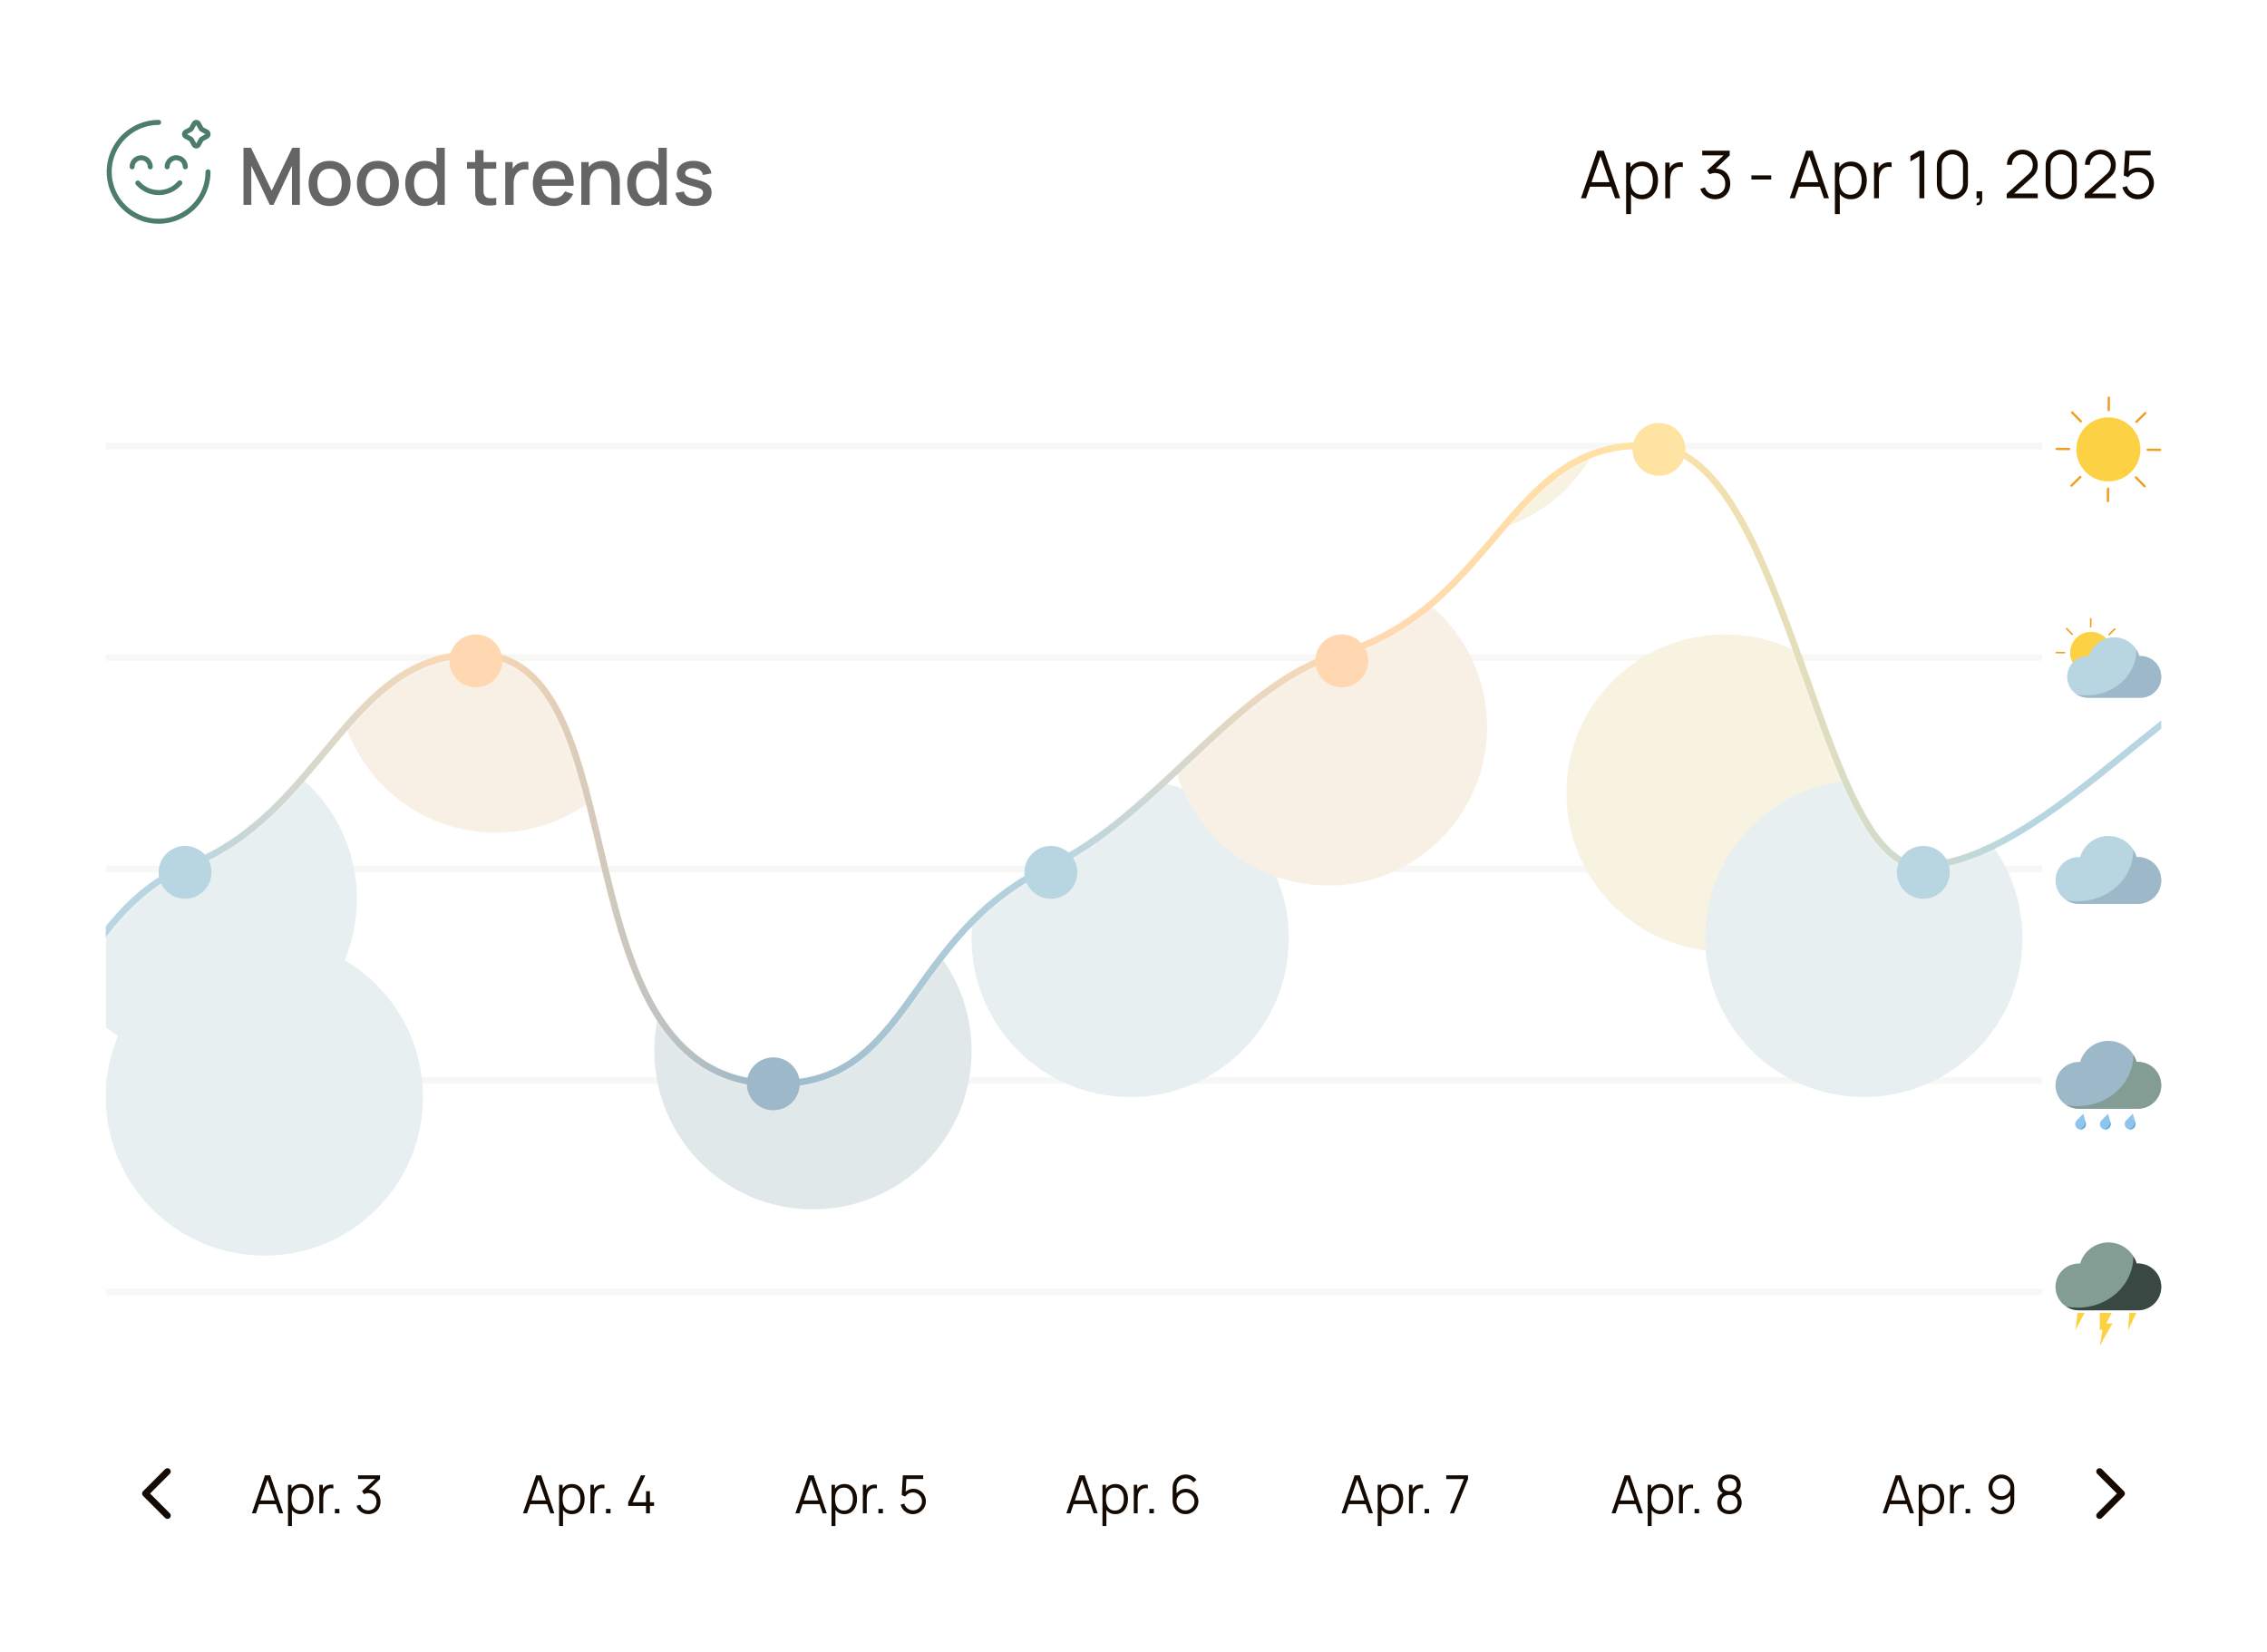 <svg width="343" height="250" viewBox="0 0 343 250" fill="none" xmlns="http://www.w3.org/2000/svg">
<rect width="343" height="250" rx="16" fill="white"/>
<g clip-path="url(#clip0_399_30182)">
<path d="M31.477 25.625C31.378 25.625 31.283 25.665 31.212 25.735C31.142 25.806 31.102 25.901 31.102 26C31.102 27.405 30.686 28.778 29.905 29.946C29.125 31.114 28.015 32.025 26.718 32.562C25.42 33.099 23.992 33.24 22.614 32.966C21.236 32.692 19.971 32.015 18.978 31.022C17.984 30.029 17.308 28.763 17.034 27.385C16.76 26.008 16.901 24.58 17.438 23.282C17.976 21.984 18.886 20.875 20.054 20.094C21.222 19.314 22.595 18.898 24 18.898C24.099 18.898 24.195 18.858 24.265 18.788C24.335 18.717 24.375 18.622 24.375 18.523C24.375 18.423 24.335 18.328 24.265 18.257C24.195 18.187 24.099 18.148 24 18.148C22.447 18.147 20.928 18.608 19.637 19.471C18.346 20.334 17.339 21.56 16.744 22.995C16.15 24.43 15.994 26.009 16.297 27.532C16.6 29.056 17.348 30.455 18.446 31.553C19.545 32.651 20.944 33.4 22.467 33.703C23.991 34.006 25.57 33.85 27.005 33.256C28.44 32.661 29.666 31.655 30.529 30.363C31.392 29.072 31.852 27.554 31.852 26C31.852 25.901 31.813 25.806 31.743 25.735C31.672 25.665 31.577 25.625 31.477 25.625Z" fill="#5E9B87"/>
<path d="M31.477 25.625C31.378 25.625 31.283 25.665 31.212 25.735C31.142 25.806 31.102 25.901 31.102 26C31.102 27.405 30.686 28.778 29.905 29.946C29.125 31.114 28.015 32.025 26.718 32.562C25.42 33.099 23.992 33.24 22.614 32.966C21.236 32.692 19.971 32.015 18.978 31.022C17.984 30.029 17.308 28.763 17.034 27.385C16.76 26.008 16.901 24.58 17.438 23.282C17.976 21.984 18.886 20.875 20.054 20.094C21.222 19.314 22.595 18.898 24 18.898C24.099 18.898 24.195 18.858 24.265 18.788C24.335 18.717 24.375 18.622 24.375 18.523C24.375 18.423 24.335 18.328 24.265 18.257C24.195 18.187 24.099 18.148 24 18.148C22.447 18.147 20.928 18.608 19.637 19.471C18.346 20.334 17.339 21.56 16.744 22.995C16.15 24.43 15.994 26.009 16.297 27.532C16.6 29.056 17.348 30.455 18.446 31.553C19.545 32.651 20.944 33.4 22.467 33.703C23.991 34.006 25.57 33.85 27.005 33.256C28.44 32.661 29.666 31.655 30.529 30.363C31.392 29.072 31.852 27.554 31.852 26C31.852 25.901 31.813 25.806 31.743 25.735C31.672 25.665 31.577 25.625 31.477 25.625Z" fill="black" fill-opacity="0.2"/>
<path d="M24.016 29.517C24.677 29.517 25.332 29.373 25.932 29.095C26.533 28.817 27.066 28.411 27.494 27.906C27.525 27.868 27.55 27.825 27.565 27.778C27.58 27.731 27.585 27.682 27.581 27.633C27.577 27.584 27.564 27.536 27.541 27.492C27.519 27.448 27.488 27.409 27.45 27.377C27.413 27.345 27.369 27.321 27.322 27.306C27.276 27.291 27.226 27.285 27.177 27.289C27.128 27.293 27.08 27.307 27.036 27.329C26.992 27.352 26.953 27.383 26.922 27.421C26.566 27.84 26.124 28.178 25.625 28.41C25.127 28.643 24.584 28.764 24.034 28.767C23.484 28.77 22.94 28.653 22.439 28.425C21.939 28.198 21.494 27.864 21.134 27.448C21.069 27.373 20.977 27.326 20.877 27.319C20.778 27.312 20.68 27.345 20.605 27.41C20.53 27.475 20.483 27.567 20.476 27.666C20.469 27.766 20.502 27.864 20.567 27.939C20.994 28.434 21.524 28.831 22.119 29.104C22.714 29.376 23.361 29.517 24.016 29.517Z" fill="#5E9B87"/>
<path d="M24.016 29.517C24.677 29.517 25.332 29.373 25.932 29.095C26.533 28.817 27.066 28.411 27.494 27.906C27.525 27.868 27.55 27.825 27.565 27.778C27.58 27.731 27.585 27.682 27.581 27.633C27.577 27.584 27.564 27.536 27.541 27.492C27.519 27.448 27.488 27.409 27.45 27.377C27.413 27.345 27.369 27.321 27.322 27.306C27.276 27.291 27.226 27.285 27.177 27.289C27.128 27.293 27.08 27.307 27.036 27.329C26.992 27.352 26.953 27.383 26.922 27.421C26.566 27.84 26.124 28.178 25.625 28.41C25.127 28.643 24.584 28.764 24.034 28.767C23.484 28.77 22.94 28.653 22.439 28.425C21.939 28.198 21.494 27.864 21.134 27.448C21.069 27.373 20.977 27.326 20.877 27.319C20.778 27.312 20.68 27.345 20.605 27.41C20.53 27.475 20.483 27.567 20.476 27.666C20.469 27.766 20.502 27.864 20.567 27.939C20.994 28.434 21.524 28.831 22.119 29.104C22.714 29.376 23.361 29.517 24.016 29.517Z" fill="black" fill-opacity="0.2"/>
<path d="M20.927 24.346H20.929C21.064 24.28 21.211 24.246 21.361 24.246C21.626 24.246 21.881 24.352 22.068 24.539C22.256 24.727 22.361 24.981 22.361 25.246C22.361 25.346 22.401 25.441 22.471 25.511C22.541 25.582 22.637 25.621 22.736 25.621C22.835 25.621 22.931 25.582 23.001 25.511C23.072 25.441 23.111 25.346 23.111 25.246C23.111 24.782 22.927 24.337 22.599 24.009C22.27 23.68 21.825 23.496 21.361 23.496C21.113 23.497 20.869 23.551 20.643 23.654C20.633 23.659 20.623 23.664 20.614 23.67C20.316 23.811 20.063 24.034 19.886 24.313C19.709 24.592 19.615 24.915 19.614 25.245C19.614 25.345 19.654 25.44 19.724 25.51C19.794 25.581 19.89 25.62 19.989 25.62C20.088 25.62 20.184 25.581 20.254 25.51C20.325 25.44 20.364 25.345 20.364 25.245C20.364 25.058 20.417 24.874 20.516 24.715C20.616 24.556 20.758 24.428 20.927 24.346Z" fill="#5E9B87"/>
<path d="M20.927 24.346H20.929C21.064 24.28 21.211 24.246 21.361 24.246C21.626 24.246 21.881 24.352 22.068 24.539C22.256 24.727 22.361 24.981 22.361 25.246C22.361 25.346 22.401 25.441 22.471 25.511C22.541 25.582 22.637 25.621 22.736 25.621C22.835 25.621 22.931 25.582 23.001 25.511C23.072 25.441 23.111 25.346 23.111 25.246C23.111 24.782 22.927 24.337 22.599 24.009C22.27 23.68 21.825 23.496 21.361 23.496C21.113 23.497 20.869 23.551 20.643 23.654C20.633 23.659 20.623 23.664 20.614 23.67C20.316 23.811 20.063 24.034 19.886 24.313C19.709 24.592 19.615 24.915 19.614 25.245C19.614 25.345 19.654 25.44 19.724 25.51C19.794 25.581 19.89 25.62 19.989 25.62C20.088 25.62 20.184 25.581 20.254 25.51C20.325 25.44 20.364 25.345 20.364 25.245C20.364 25.058 20.417 24.874 20.516 24.715C20.616 24.556 20.758 24.428 20.927 24.346Z" fill="black" fill-opacity="0.2"/>
<path d="M28.043 25.616C28.142 25.616 28.237 25.577 28.308 25.506C28.378 25.436 28.418 25.341 28.418 25.241C28.418 25.011 28.372 24.784 28.284 24.572C28.196 24.359 28.067 24.166 27.905 24.004C27.742 23.841 27.549 23.712 27.337 23.624C27.125 23.537 26.897 23.491 26.668 23.491C26.438 23.491 26.21 23.537 25.998 23.624C25.785 23.712 25.593 23.841 25.43 24.004C25.267 24.166 25.139 24.359 25.051 24.572C24.963 24.784 24.918 25.011 24.918 25.241C24.918 25.341 24.957 25.436 25.027 25.506C25.098 25.577 25.193 25.616 25.293 25.616C25.392 25.616 25.487 25.577 25.558 25.506C25.628 25.436 25.668 25.341 25.668 25.241C25.667 25.075 25.708 24.911 25.787 24.765C25.866 24.619 25.98 24.495 26.119 24.404C26.258 24.313 26.418 24.258 26.584 24.245C26.749 24.231 26.916 24.259 27.067 24.327C27.082 24.337 27.098 24.345 27.114 24.353C27.279 24.435 27.418 24.562 27.515 24.719C27.613 24.876 27.664 25.057 27.665 25.241C27.665 25.291 27.674 25.34 27.693 25.385C27.712 25.431 27.74 25.473 27.775 25.507C27.811 25.542 27.852 25.57 27.898 25.588C27.944 25.607 27.993 25.617 28.043 25.616Z" fill="#5E9B87"/>
<path d="M28.043 25.616C28.142 25.616 28.237 25.577 28.308 25.506C28.378 25.436 28.418 25.341 28.418 25.241C28.418 25.011 28.372 24.784 28.284 24.572C28.196 24.359 28.067 24.166 27.905 24.004C27.742 23.841 27.549 23.712 27.337 23.624C27.125 23.537 26.897 23.491 26.668 23.491C26.438 23.491 26.21 23.537 25.998 23.624C25.785 23.712 25.593 23.841 25.43 24.004C25.267 24.166 25.139 24.359 25.051 24.572C24.963 24.784 24.918 25.011 24.918 25.241C24.918 25.341 24.957 25.436 25.027 25.506C25.098 25.577 25.193 25.616 25.293 25.616C25.392 25.616 25.487 25.577 25.558 25.506C25.628 25.436 25.668 25.341 25.668 25.241C25.667 25.075 25.708 24.911 25.787 24.765C25.866 24.619 25.98 24.495 26.119 24.404C26.258 24.313 26.418 24.258 26.584 24.245C26.749 24.231 26.916 24.259 27.067 24.327C27.082 24.337 27.098 24.345 27.114 24.353C27.279 24.435 27.418 24.562 27.515 24.719C27.613 24.876 27.664 25.057 27.665 25.241C27.665 25.291 27.674 25.34 27.693 25.385C27.712 25.431 27.74 25.473 27.775 25.507C27.811 25.542 27.852 25.57 27.898 25.588C27.944 25.607 27.993 25.617 28.043 25.616Z" fill="black" fill-opacity="0.2"/>
<path d="M31.467 19.652L30.743 19.257L30.35 18.533C30.286 18.416 30.192 18.318 30.077 18.25C29.963 18.182 29.832 18.146 29.699 18.146C29.565 18.146 29.435 18.182 29.32 18.25C29.205 18.318 29.111 18.416 29.047 18.533L28.65 19.255L27.925 19.652C27.808 19.716 27.711 19.811 27.643 19.925C27.575 20.04 27.539 20.171 27.539 20.304C27.539 20.437 27.575 20.568 27.643 20.683C27.711 20.797 27.808 20.891 27.925 20.955L28.65 21.35L29.045 22.075C29.109 22.192 29.203 22.289 29.318 22.357C29.433 22.425 29.563 22.461 29.696 22.461C29.83 22.461 29.96 22.425 30.075 22.357C30.189 22.289 30.284 22.192 30.348 22.075L30.741 21.35L31.467 20.953C31.584 20.889 31.681 20.795 31.749 20.68C31.817 20.566 31.853 20.435 31.853 20.302C31.853 20.169 31.817 20.038 31.749 19.923C31.681 19.809 31.584 19.714 31.467 19.65V19.652ZM30.381 20.694C30.257 20.762 30.154 20.864 30.086 20.989L29.703 21.714L29.306 20.989C29.238 20.864 29.136 20.762 29.011 20.694L28.286 20.311L29.011 19.913C29.136 19.845 29.238 19.743 29.306 19.618L29.69 18.893L30.086 19.618C30.154 19.743 30.257 19.845 30.381 19.913L31.107 20.296L30.381 20.694Z" fill="#5E9B87"/>
<path d="M31.467 19.652L30.743 19.257L30.35 18.533C30.286 18.416 30.192 18.318 30.077 18.25C29.963 18.182 29.832 18.146 29.699 18.146C29.565 18.146 29.435 18.182 29.32 18.25C29.205 18.318 29.111 18.416 29.047 18.533L28.65 19.255L27.925 19.652C27.808 19.716 27.711 19.811 27.643 19.925C27.575 20.04 27.539 20.171 27.539 20.304C27.539 20.437 27.575 20.568 27.643 20.683C27.711 20.797 27.808 20.891 27.925 20.955L28.65 21.35L29.045 22.075C29.109 22.192 29.203 22.289 29.318 22.357C29.433 22.425 29.563 22.461 29.696 22.461C29.83 22.461 29.96 22.425 30.075 22.357C30.189 22.289 30.284 22.192 30.348 22.075L30.741 21.35L31.467 20.953C31.584 20.889 31.681 20.795 31.749 20.68C31.817 20.566 31.853 20.435 31.853 20.302C31.853 20.169 31.817 20.038 31.749 19.923C31.681 19.809 31.584 19.714 31.467 19.65V19.652ZM30.381 20.694C30.257 20.762 30.154 20.864 30.086 20.989L29.703 21.714L29.306 20.989C29.238 20.864 29.136 20.762 29.011 20.694L28.286 20.311L29.011 19.913C29.136 19.845 29.238 19.743 29.306 19.618L29.69 18.893L30.086 19.618C30.154 19.743 30.257 19.845 30.381 19.913L31.107 20.296L30.381 20.694Z" fill="black" fill-opacity="0.2"/>
</g>
<path d="M36.84 31V22.36H37.974L41.106 28.858L44.22 22.36H45.366V30.994H44.178V25.084L41.388 31H40.818L38.022 25.084V31H36.84ZM49.861 31.18C49.213 31.18 48.651 31.034 48.175 30.742C47.699 30.45 47.331 30.048 47.071 29.536C46.815 29.02 46.687 28.426 46.687 27.754C46.687 27.078 46.819 26.484 47.083 25.972C47.347 25.456 47.717 25.056 48.193 24.772C48.669 24.484 49.225 24.34 49.861 24.34C50.509 24.34 51.071 24.486 51.547 24.778C52.023 25.07 52.391 25.472 52.651 25.984C52.911 26.496 53.041 27.086 53.041 27.754C53.041 28.43 52.909 29.026 52.645 29.542C52.385 30.054 52.017 30.456 51.541 30.748C51.065 31.036 50.505 31.18 49.861 31.18ZM49.861 29.998C50.481 29.998 50.943 29.79 51.247 29.374C51.555 28.954 51.709 28.414 51.709 27.754C51.709 27.078 51.553 26.538 51.241 26.134C50.933 25.726 50.473 25.522 49.861 25.522C49.441 25.522 49.095 25.618 48.823 25.81C48.551 25.998 48.349 26.26 48.217 26.596C48.085 26.928 48.019 27.314 48.019 27.754C48.019 28.434 48.175 28.978 48.487 29.386C48.799 29.794 49.257 29.998 49.861 29.998ZM57.173 31.18C56.526 31.18 55.964 31.034 55.487 30.742C55.011 30.45 54.644 30.048 54.383 29.536C54.127 29.02 53.999 28.426 53.999 27.754C53.999 27.078 54.132 26.484 54.395 25.972C54.66 25.456 55.029 25.056 55.505 24.772C55.981 24.484 56.538 24.34 57.173 24.34C57.822 24.34 58.383 24.486 58.859 24.778C59.336 25.07 59.703 25.472 59.964 25.984C60.224 26.496 60.353 27.086 60.353 27.754C60.353 28.43 60.221 29.026 59.958 29.542C59.697 30.054 59.33 30.456 58.853 30.748C58.377 31.036 57.818 31.18 57.173 31.18ZM57.173 29.998C57.794 29.998 58.255 29.79 58.559 29.374C58.867 28.954 59.022 28.414 59.022 27.754C59.022 27.078 58.865 26.538 58.553 26.134C58.245 25.726 57.785 25.522 57.173 25.522C56.754 25.522 56.407 25.618 56.136 25.81C55.864 25.998 55.661 26.26 55.529 26.596C55.398 26.928 55.331 27.314 55.331 27.754C55.331 28.434 55.487 28.978 55.8 29.386C56.111 29.794 56.569 29.998 57.173 29.998ZM64.246 31.18C63.642 31.18 63.12 31.03 62.68 30.73C62.244 30.43 61.906 30.022 61.666 29.506C61.43 28.986 61.312 28.402 61.312 27.754C61.312 27.102 61.432 26.52 61.672 26.008C61.912 25.492 62.252 25.086 62.692 24.79C63.136 24.49 63.662 24.34 64.27 24.34C64.882 24.34 65.396 24.49 65.812 24.79C66.232 25.086 66.548 25.492 66.76 26.008C66.976 26.524 67.084 27.106 67.084 27.754C67.084 28.402 66.976 28.984 66.76 29.5C66.544 30.016 66.226 30.426 65.806 30.73C65.386 31.03 64.866 31.18 64.246 31.18ZM64.42 30.046C64.832 30.046 65.168 29.948 65.428 29.752C65.688 29.556 65.878 29.286 65.998 28.942C66.118 28.598 66.178 28.202 66.178 27.754C66.178 27.306 66.116 26.91 65.992 26.566C65.872 26.222 65.684 25.954 65.428 25.762C65.176 25.57 64.854 25.474 64.462 25.474C64.046 25.474 63.704 25.576 63.436 25.78C63.168 25.984 62.968 26.258 62.836 26.602C62.708 26.946 62.644 27.33 62.644 27.754C62.644 28.182 62.708 28.57 62.836 28.918C62.968 29.262 63.164 29.536 63.424 29.74C63.688 29.944 64.02 30.046 64.42 30.046ZM66.178 31V26.338H66.034V22.36H67.294V31H66.178ZM75.083 31C74.675 31.08 74.275 31.114 73.883 31.102C73.491 31.09 73.141 31.014 72.833 30.874C72.525 30.734 72.293 30.514 72.137 30.214C71.997 29.946 71.921 29.674 71.909 29.398C71.901 29.118 71.897 28.802 71.897 28.45V22.72H73.157V28.39C73.157 28.65 73.159 28.876 73.163 29.068C73.171 29.26 73.213 29.422 73.289 29.554C73.433 29.802 73.661 29.944 73.973 29.98C74.289 30.012 74.659 29.998 75.083 29.938V31ZM70.655 25.528V24.52H75.083V25.528H70.655ZM76.449 31V24.52H77.565V26.092L77.409 25.888C77.489 25.68 77.593 25.49 77.721 25.318C77.849 25.142 77.997 24.998 78.165 24.886C78.329 24.766 78.511 24.674 78.711 24.61C78.915 24.542 79.123 24.502 79.335 24.49C79.547 24.474 79.751 24.484 79.947 24.52V25.696C79.735 25.64 79.499 25.624 79.239 25.648C78.983 25.672 78.747 25.754 78.531 25.894C78.327 26.026 78.165 26.186 78.045 26.374C77.929 26.562 77.845 26.772 77.793 27.004C77.741 27.232 77.715 27.474 77.715 27.73V31H76.449ZM83.847 31.18C83.203 31.18 82.637 31.04 82.149 30.76C81.665 30.476 81.287 30.082 81.015 29.578C80.747 29.07 80.613 28.482 80.613 27.814C80.613 27.106 80.745 26.492 81.009 25.972C81.277 25.452 81.649 25.05 82.125 24.766C82.601 24.482 83.155 24.34 83.787 24.34C84.447 24.34 85.009 24.494 85.473 24.802C85.937 25.106 86.283 25.54 86.511 26.104C86.743 26.668 86.835 27.338 86.787 28.114H85.533V27.658C85.525 26.906 85.381 26.35 85.101 25.99C84.825 25.63 84.403 25.45 83.835 25.45C83.207 25.45 82.735 25.648 82.419 26.044C82.103 26.44 81.945 27.012 81.945 27.76C81.945 28.472 82.103 29.024 82.419 29.416C82.735 29.804 83.191 29.998 83.787 29.998C84.179 29.998 84.517 29.91 84.801 29.734C85.089 29.554 85.313 29.298 85.473 28.966L86.703 29.356C86.451 29.936 86.069 30.386 85.557 30.706C85.045 31.022 84.475 31.18 83.847 31.18ZM81.537 28.114V27.136H86.163V28.114H81.537ZM92.505 31V27.814C92.505 27.562 92.483 27.304 92.439 27.04C92.399 26.772 92.319 26.524 92.199 26.296C92.083 26.068 91.917 25.884 91.701 25.744C91.489 25.604 91.211 25.534 90.867 25.534C90.643 25.534 90.431 25.572 90.231 25.648C90.031 25.72 89.855 25.838 89.703 26.002C89.555 26.166 89.437 26.382 89.349 26.65C89.265 26.918 89.223 27.244 89.223 27.628L88.443 27.334C88.443 26.746 88.553 26.228 88.773 25.78C88.993 25.328 89.309 24.976 89.721 24.724C90.133 24.472 90.631 24.346 91.215 24.346C91.663 24.346 92.039 24.418 92.343 24.562C92.647 24.706 92.893 24.896 93.081 25.132C93.273 25.364 93.419 25.618 93.519 25.894C93.619 26.17 93.687 26.44 93.723 26.704C93.759 26.968 93.777 27.2 93.777 27.4V31H92.505ZM87.951 31V24.52H89.073V26.392H89.223V31H87.951ZM97.832 31.18C97.228 31.18 96.706 31.03 96.266 30.73C95.83 30.43 95.492 30.022 95.252 29.506C95.016 28.986 94.898 28.402 94.898 27.754C94.898 27.102 95.018 26.52 95.258 26.008C95.498 25.492 95.838 25.086 96.278 24.79C96.722 24.49 97.248 24.34 97.856 24.34C98.468 24.34 98.982 24.49 99.398 24.79C99.818 25.086 100.134 25.492 100.346 26.008C100.562 26.524 100.67 27.106 100.67 27.754C100.67 28.402 100.562 28.984 100.346 29.5C100.13 30.016 99.812 30.426 99.392 30.73C98.972 31.03 98.452 31.18 97.832 31.18ZM98.006 30.046C98.418 30.046 98.754 29.948 99.014 29.752C99.274 29.556 99.464 29.286 99.584 28.942C99.704 28.598 99.764 28.202 99.764 27.754C99.764 27.306 99.702 26.91 99.578 26.566C99.458 26.222 99.27 25.954 99.014 25.762C98.762 25.57 98.44 25.474 98.048 25.474C97.632 25.474 97.29 25.576 97.022 25.78C96.754 25.984 96.554 26.258 96.422 26.602C96.294 26.946 96.23 27.33 96.23 27.754C96.23 28.182 96.294 28.57 96.422 28.918C96.554 29.262 96.75 29.536 97.01 29.74C97.274 29.944 97.606 30.046 98.006 30.046ZM99.764 31V26.338H99.62V22.36H100.88V31H99.764ZM105.037 31.174C104.249 31.174 103.607 31 103.111 30.652C102.615 30.304 102.311 29.814 102.199 29.182L103.483 28.984C103.563 29.32 103.747 29.586 104.035 29.782C104.327 29.974 104.689 30.07 105.121 30.07C105.513 30.07 105.819 29.99 106.039 29.83C106.263 29.67 106.375 29.45 106.375 29.17C106.375 29.006 106.335 28.874 106.255 28.774C106.179 28.67 106.017 28.572 105.769 28.48C105.521 28.388 105.143 28.274 104.635 28.138C104.079 27.994 103.637 27.84 103.309 27.676C102.985 27.508 102.753 27.314 102.613 27.094C102.477 26.87 102.409 26.6 102.409 26.284C102.409 25.892 102.513 25.55 102.721 25.258C102.929 24.966 103.221 24.74 103.597 24.58C103.977 24.42 104.421 24.34 104.929 24.34C105.425 24.34 105.867 24.418 106.255 24.574C106.643 24.73 106.957 24.952 107.197 25.24C107.437 25.524 107.581 25.858 107.629 26.242L106.345 26.476C106.301 26.164 106.155 25.918 105.907 25.738C105.659 25.558 105.337 25.46 104.941 25.444C104.561 25.428 104.253 25.492 104.017 25.636C103.781 25.776 103.663 25.97 103.663 26.218C103.663 26.362 103.707 26.484 103.795 26.584C103.887 26.684 104.063 26.78 104.323 26.872C104.583 26.964 104.967 27.074 105.475 27.202C106.019 27.342 106.451 27.498 106.771 27.67C107.091 27.838 107.319 28.04 107.455 28.276C107.595 28.508 107.665 28.79 107.665 29.122C107.665 29.762 107.431 30.264 106.963 30.628C106.499 30.992 105.857 31.174 105.037 31.174Z" fill="#656565"/>
<path d="M239.2 30L241.68 22.8H242.655L245.135 30H244.37L242.015 23.21H242.305L239.965 30H239.2ZM240.305 28.255V27.565H244.025V28.255H240.305ZM248.463 30.15C247.966 30.15 247.546 30.025 247.203 29.775C246.86 29.522 246.6 29.18 246.423 28.75C246.246 28.317 246.158 27.832 246.158 27.295C246.158 26.748 246.246 26.262 246.423 25.835C246.603 25.405 246.866 25.067 247.213 24.82C247.56 24.573 247.986 24.45 248.493 24.45C248.986 24.45 249.41 24.575 249.763 24.825C250.116 25.075 250.386 25.415 250.573 25.845C250.763 26.275 250.858 26.758 250.858 27.295C250.858 27.835 250.763 28.32 250.573 28.75C250.383 29.18 250.11 29.522 249.753 29.775C249.396 30.025 248.966 30.15 248.463 30.15ZM246.033 32.4V24.6H246.693V28.665H246.773V32.4H246.033ZM248.388 29.465C248.765 29.465 249.078 29.37 249.328 29.18C249.578 28.99 249.765 28.732 249.888 28.405C250.015 28.075 250.078 27.705 250.078 27.295C250.078 26.888 250.016 26.522 249.893 26.195C249.77 25.868 249.581 25.61 249.328 25.42C249.078 25.23 248.76 25.135 248.373 25.135C247.996 25.135 247.683 25.227 247.433 25.41C247.186 25.593 247.001 25.848 246.878 26.175C246.755 26.498 246.693 26.872 246.693 27.295C246.693 27.712 246.755 28.085 246.878 28.415C247.001 28.742 247.188 28.998 247.438 29.185C247.688 29.372 248.005 29.465 248.388 29.465ZM251.956 30V24.6H252.616V25.9L252.486 25.73C252.546 25.57 252.624 25.423 252.721 25.29C252.818 25.153 252.923 25.042 253.036 24.955C253.176 24.832 253.339 24.738 253.526 24.675C253.713 24.608 253.901 24.57 254.091 24.56C254.281 24.547 254.454 24.56 254.611 24.6V25.29C254.414 25.24 254.199 25.228 253.966 25.255C253.733 25.282 253.518 25.375 253.321 25.535C253.141 25.675 253.006 25.843 252.916 26.04C252.826 26.233 252.766 26.44 252.736 26.66C252.706 26.877 252.691 27.092 252.691 27.305V30H251.956ZM259.496 30.145C259.14 30.145 258.811 30.082 258.511 29.955C258.211 29.828 257.953 29.648 257.736 29.415C257.52 29.178 257.361 28.897 257.261 28.57L257.961 28.36C258.081 28.717 258.278 28.987 258.551 29.17C258.828 29.353 259.14 29.442 259.486 29.435C259.806 29.428 260.081 29.357 260.311 29.22C260.545 29.083 260.723 28.893 260.846 28.65C260.97 28.407 261.031 28.125 261.031 27.805C261.031 27.315 260.888 26.922 260.601 26.625C260.318 26.325 259.943 26.175 259.476 26.175C259.346 26.175 259.21 26.193 259.066 26.23C258.923 26.263 258.79 26.312 258.666 26.375L258.296 25.79L261.096 23.205L261.216 23.505H257.546V22.8H261.706V23.515L259.266 25.845L259.256 25.555C259.756 25.492 260.196 25.548 260.576 25.725C260.956 25.902 261.253 26.172 261.466 26.535C261.683 26.895 261.791 27.318 261.791 27.805C261.791 28.265 261.691 28.672 261.491 29.025C261.295 29.375 261.023 29.65 260.676 29.85C260.33 30.047 259.936 30.145 259.496 30.145ZM264.991 27.165V26.535H267.991V27.165H264.991ZM270.792 30L273.272 22.8H274.247L276.727 30H275.962L273.607 23.21H273.897L271.557 30H270.792ZM271.897 28.255V27.565H275.617V28.255H271.897ZM280.055 30.15C279.558 30.15 279.138 30.025 278.795 29.775C278.451 29.522 278.191 29.18 278.015 28.75C277.838 28.317 277.75 27.832 277.75 27.295C277.75 26.748 277.838 26.262 278.015 25.835C278.195 25.405 278.458 25.067 278.805 24.82C279.151 24.573 279.578 24.45 280.085 24.45C280.578 24.45 281.001 24.575 281.355 24.825C281.708 25.075 281.978 25.415 282.165 25.845C282.355 26.275 282.45 26.758 282.45 27.295C282.45 27.835 282.355 28.32 282.165 28.75C281.975 29.18 281.701 29.522 281.345 29.775C280.988 30.025 280.558 30.15 280.055 30.15ZM277.625 32.4V24.6H278.285V28.665H278.365V32.4H277.625ZM279.98 29.465C280.356 29.465 280.67 29.37 280.92 29.18C281.17 28.99 281.356 28.732 281.48 28.405C281.606 28.075 281.67 27.705 281.67 27.295C281.67 26.888 281.608 26.522 281.485 26.195C281.361 25.868 281.173 25.61 280.92 25.42C280.67 25.23 280.351 25.135 279.965 25.135C279.588 25.135 279.275 25.227 279.025 25.41C278.778 25.593 278.593 25.848 278.47 26.175C278.346 26.498 278.285 26.872 278.285 27.295C278.285 27.712 278.346 28.085 278.47 28.415C278.593 28.742 278.78 28.998 279.03 29.185C279.28 29.372 279.596 29.465 279.98 29.465ZM283.548 30V24.6H284.208V25.9L284.078 25.73C284.138 25.57 284.216 25.423 284.313 25.29C284.409 25.153 284.514 25.042 284.628 24.955C284.768 24.832 284.931 24.738 285.118 24.675C285.304 24.608 285.493 24.57 285.683 24.56C285.873 24.547 286.046 24.56 286.203 24.6V25.29C286.006 25.24 285.791 25.228 285.558 25.255C285.324 25.282 285.109 25.375 284.913 25.535C284.733 25.675 284.598 25.843 284.508 26.04C284.418 26.233 284.358 26.44 284.328 26.66C284.298 26.877 284.283 27.092 284.283 27.305V30H283.548ZM290.408 30V23.62L289.053 24.435V23.61L290.408 22.8H291.153V30H290.408ZM295.4 30.15C294.956 30.15 294.556 30.047 294.2 29.84C293.846 29.633 293.566 29.353 293.36 29C293.153 28.643 293.05 28.243 293.05 27.8V25C293.05 24.557 293.153 24.158 293.36 23.805C293.566 23.448 293.846 23.167 294.2 22.96C294.556 22.753 294.956 22.65 295.4 22.65C295.843 22.65 296.241 22.753 296.595 22.96C296.951 23.167 297.233 23.448 297.44 23.805C297.646 24.158 297.75 24.557 297.75 25V27.8C297.75 28.243 297.646 28.643 297.44 29C297.233 29.353 296.951 29.633 296.595 29.84C296.241 30.047 295.843 30.15 295.4 30.15ZM295.4 29.44C295.696 29.44 295.966 29.368 296.21 29.225C296.453 29.078 296.646 28.883 296.79 28.64C296.933 28.397 297.005 28.128 297.005 27.835V24.965C297.005 24.668 296.933 24.398 296.79 24.155C296.646 23.912 296.453 23.718 296.21 23.575C295.966 23.428 295.696 23.355 295.4 23.355C295.103 23.355 294.833 23.428 294.59 23.575C294.346 23.718 294.153 23.912 294.01 24.155C293.866 24.398 293.795 24.668 293.795 24.965V27.835C293.795 28.128 293.866 28.397 294.01 28.64C294.153 28.883 294.346 29.078 294.59 29.225C294.833 29.368 295.103 29.44 295.4 29.44ZM299.053 31.045L299.098 30.68C299.231 30.69 299.328 30.663 299.388 30.6C299.448 30.537 299.485 30.452 299.498 30.345C299.511 30.238 299.515 30.123 299.508 30H299.053V28.945H299.908V30.2C299.908 30.507 299.83 30.737 299.673 30.89C299.52 31.043 299.313 31.095 299.053 31.045ZM303.611 29.995L303.616 29.325L306.871 26.385C307.151 26.132 307.336 25.892 307.426 25.665C307.52 25.435 307.566 25.195 307.566 24.945C307.566 24.648 307.496 24.38 307.356 24.14C307.216 23.9 307.028 23.71 306.791 23.57C306.555 23.427 306.29 23.355 305.996 23.355C305.69 23.355 305.416 23.428 305.176 23.575C304.936 23.722 304.746 23.915 304.606 24.155C304.47 24.395 304.403 24.657 304.406 24.94H303.656C303.656 24.503 303.76 24.112 303.966 23.765C304.173 23.418 304.453 23.147 304.806 22.95C305.16 22.75 305.56 22.65 306.006 22.65C306.443 22.65 306.835 22.753 307.181 22.96C307.531 23.163 307.806 23.44 308.006 23.79C308.21 24.137 308.311 24.523 308.311 24.95C308.311 25.25 308.275 25.515 308.201 25.745C308.131 25.972 308.02 26.183 307.866 26.38C307.716 26.573 307.525 26.773 307.291 26.98L304.401 29.59L304.286 29.29H308.311V29.995H303.611ZM311.864 30.15C311.421 30.15 311.021 30.047 310.664 29.84C310.311 29.633 310.031 29.353 309.824 29C309.618 28.643 309.514 28.243 309.514 27.8V25C309.514 24.557 309.618 24.158 309.824 23.805C310.031 23.448 310.311 23.167 310.664 22.96C311.021 22.753 311.421 22.65 311.864 22.65C312.308 22.65 312.706 22.753 313.059 22.96C313.416 23.167 313.698 23.448 313.904 23.805C314.111 24.158 314.214 24.557 314.214 25V27.8C314.214 28.243 314.111 28.643 313.904 29C313.698 29.353 313.416 29.633 313.059 29.84C312.706 30.047 312.308 30.15 311.864 30.15ZM311.864 29.44C312.161 29.44 312.431 29.368 312.674 29.225C312.918 29.078 313.111 28.883 313.254 28.64C313.398 28.397 313.469 28.128 313.469 27.835V24.965C313.469 24.668 313.398 24.398 313.254 24.155C313.111 23.912 312.918 23.718 312.674 23.575C312.431 23.428 312.161 23.355 311.864 23.355C311.568 23.355 311.298 23.428 311.054 23.575C310.811 23.718 310.618 23.912 310.474 24.155C310.331 24.398 310.259 24.668 310.259 24.965V27.835C310.259 28.128 310.331 28.397 310.474 28.64C310.618 28.883 310.811 29.078 311.054 29.225C311.298 29.368 311.568 29.44 311.864 29.44ZM315.418 29.995L315.423 29.325L318.678 26.385C318.958 26.132 319.143 25.892 319.233 25.665C319.326 25.435 319.373 25.195 319.373 24.945C319.373 24.648 319.303 24.38 319.163 24.14C319.023 23.9 318.835 23.71 318.598 23.57C318.361 23.427 318.096 23.355 317.803 23.355C317.496 23.355 317.223 23.428 316.983 23.575C316.743 23.722 316.553 23.915 316.413 24.155C316.276 24.395 316.21 24.657 316.213 24.94H315.463C315.463 24.503 315.566 24.112 315.773 23.765C315.98 23.418 316.26 23.147 316.613 22.95C316.966 22.75 317.366 22.65 317.813 22.65C318.25 22.65 318.641 22.753 318.988 22.96C319.338 23.163 319.613 23.44 319.813 23.79C320.016 24.137 320.118 24.523 320.118 24.95C320.118 25.25 320.081 25.515 320.008 25.745C319.938 25.972 319.826 26.183 319.673 26.38C319.523 26.573 319.331 26.773 319.098 26.98L316.208 29.59L316.093 29.29H320.118V29.995H315.418ZM323.446 30.15C323.073 30.15 322.728 30.073 322.411 29.92C322.094 29.767 321.824 29.555 321.601 29.285C321.378 29.015 321.218 28.705 321.121 28.355L321.826 28.165C321.889 28.425 322.004 28.65 322.171 28.84C322.338 29.027 322.533 29.172 322.756 29.275C322.983 29.378 323.219 29.43 323.466 29.43C323.786 29.43 324.073 29.353 324.326 29.2C324.583 29.043 324.786 28.837 324.936 28.58C325.086 28.323 325.161 28.042 325.161 27.735C325.161 27.418 325.083 27.133 324.926 26.88C324.769 26.623 324.563 26.42 324.306 26.27C324.049 26.12 323.769 26.045 323.466 26.045C323.126 26.045 322.833 26.12 322.586 26.27C322.339 26.417 322.143 26.602 321.996 26.825L321.326 26.545L321.546 22.8H325.391V23.505H321.871L322.236 23.16L322.041 26.355L321.856 26.11C322.063 25.873 322.313 25.688 322.606 25.555C322.899 25.422 323.208 25.355 323.531 25.355C323.974 25.355 324.374 25.462 324.731 25.675C325.088 25.885 325.371 26.17 325.581 26.53C325.791 26.89 325.896 27.292 325.896 27.735C325.896 28.175 325.784 28.578 325.561 28.945C325.338 29.308 325.041 29.6 324.671 29.82C324.301 30.04 323.893 30.15 323.446 30.15Z" fill="#150A02"/>
<g clip-path="url(#clip1_399_30182)">
<g clip-path="url(#clip2_399_30182)">
<line x1="16" y1="67.5" x2="309" y2="67.5" stroke="#F7F7F5"/>
<g clip-path="url(#clip3_399_30182)">
<path d="M319 72.848C321.677 72.848 323.848 70.678 323.848 68C323.848 65.323 321.677 63.152 319 63.152C316.323 63.152 314.152 65.323 314.152 68C314.152 70.678 316.323 72.848 319 72.848Z" fill="#FCD144"/>
<path d="M318.95 73.772C319.047 73.772 319.125 73.851 319.124 73.948L319.105 75.827C319.104 75.923 319.025 76.001 318.929 76C318.832 75.999 318.754 75.92 318.755 75.823L318.773 73.945C318.774 73.848 318.853 73.771 318.95 73.772Z" fill="#F29E25"/>
<path d="M314.884 72.046C314.952 72.115 314.951 72.226 314.881 72.293L313.54 73.609C313.471 73.676 313.361 73.675 313.293 73.606C313.225 73.537 313.226 73.426 313.295 73.359L314.636 72.043C314.705 71.976 314.816 71.977 314.884 72.046Z" fill="#F29E25"/>
<path d="M313.229 67.95C313.228 68.046 313.149 68.124 313.052 68.123L311.173 68.105C311.077 68.104 310.999 68.025 311 67.929C311.001 67.832 311.08 67.754 311.177 67.755L313.055 67.773C313.152 67.774 313.229 67.853 313.229 67.95Z" fill="#F29E25"/>
<path d="M314.954 63.883C314.885 63.951 314.774 63.95 314.707 63.881L313.391 62.54C313.324 62.471 313.325 62.36 313.393 62.292C313.463 62.225 313.574 62.226 313.641 62.295L314.957 63.636C315.024 63.705 315.023 63.816 314.954 63.883Z" fill="#F29E25"/>
<path d="M319.05 62.229C318.953 62.228 318.875 62.149 318.876 62.052L318.895 60.173C318.895 60.077 318.975 59.999 319.071 60C319.168 60.001 319.246 60.08 319.245 60.177L319.226 62.055C319.225 62.152 319.146 62.229 319.05 62.229Z" fill="#F29E25"/>
<path d="M323.116 63.954C323.048 63.885 323.049 63.774 323.118 63.706L324.46 62.391C324.528 62.323 324.639 62.324 324.707 62.393C324.775 62.462 324.774 62.573 324.705 62.641L323.363 63.956C323.295 64.024 323.184 64.023 323.116 63.954Z" fill="#F29E25"/>
<path d="M324.771 68.051C324.772 67.954 324.851 67.876 324.948 67.877L326.826 67.895C326.923 67.896 327.001 67.975 327 68.072C326.999 68.169 326.92 68.246 326.823 68.246L324.944 68.227C324.848 68.226 324.77 68.147 324.771 68.051Z" fill="#F29E25"/>
<path d="M323.046 72.116C323.115 72.048 323.226 72.049 323.293 72.118L324.609 73.459C324.676 73.528 324.675 73.639 324.607 73.707C324.537 73.775 324.426 73.773 324.359 73.704L323.043 72.363C322.976 72.294 322.977 72.183 323.046 72.116Z" fill="#F29E25"/>
</g>
<line x1="16" y1="99.5" x2="309" y2="99.5" stroke="#F7F7F5"/>
<path d="M316.368 101.927C318.111 101.927 319.524 100.514 319.524 98.771C319.524 97.028 318.111 95.615 316.368 95.615C314.625 95.615 313.212 97.028 313.212 98.771C313.212 100.514 314.625 101.927 316.368 101.927Z" fill="#FCD144"/>
<path d="M327 102.425C327 104.166 325.59 105.578 323.848 105.578H315.914C314.173 105.578 312.763 104.166 312.763 102.425C312.763 100.683 314.173 99.271 315.914 99.271C315.969 99.271 316.023 99.273 316.077 99.275C316.562 97.633 318.083 96.436 319.88 96.436C321.68 96.436 323.199 97.633 323.686 99.275C323.74 99.273 323.794 99.271 323.848 99.271C325.59 99.271 327 100.683 327 102.425Z" fill="#B8D6E1"/>
<path d="M327 102.425C327 104.166 325.59 105.578 323.849 105.578H315.914C315.288 105.578 314.703 105.395 314.213 105.079C314.706 105.173 315.218 105.222 315.742 105.222C319.883 105.222 323.241 102.142 323.241 98.341C323.241 98.325 323.241 98.308 323.24 98.292C323.431 98.595 323.582 98.925 323.686 99.275C323.74 99.273 323.794 99.271 323.848 99.271C325.59 99.271 327 100.683 327 102.425Z" fill="#9DB8C9"/>
<path d="M312.474 98.758C312.473 98.822 312.421 98.873 312.357 98.873L311.115 98.861C311.051 98.86 311 98.808 311 98.744C311 98.68 311.053 98.628 311.117 98.629L312.359 98.641C312.423 98.642 312.475 98.694 312.474 98.758Z" fill="#F29E25"/>
<path d="M313.615 96.069C313.57 96.114 313.496 96.113 313.451 96.067L312.581 95.18C312.537 95.135 312.537 95.061 312.583 95.017C312.629 94.972 312.702 94.972 312.747 95.018L313.617 95.905C313.661 95.951 313.661 96.024 313.615 96.069Z" fill="#F29E25"/>
<path d="M316.324 94.974C316.26 94.974 316.209 94.921 316.209 94.857L316.221 93.615C316.222 93.551 316.274 93.499 316.338 93.5C316.402 93.501 316.453 93.553 316.453 93.617L316.441 94.859C316.44 94.923 316.388 94.974 316.324 94.974Z" fill="#F29E25"/>
<path d="M319.013 96.116C318.968 96.07 318.969 95.997 319.015 95.952L319.902 95.082C319.947 95.037 320.021 95.038 320.065 95.083C320.11 95.129 320.11 95.203 320.064 95.247L319.177 96.117C319.131 96.162 319.058 96.161 319.013 96.116Z" fill="#F29E25"/>
<line x1="16" y1="131.5" x2="309" y2="131.5" stroke="#F7F7F5"/>
<path d="M327 133.23C327 135.188 325.415 136.775 323.458 136.775H314.542C312.585 136.775 311 135.188 311 133.23C311 131.273 312.585 129.686 314.542 129.686C314.603 129.686 314.663 129.689 314.724 129.691C315.27 127.846 316.978 126.5 318.999 126.5C321.022 126.5 322.728 127.846 323.276 129.691C323.337 129.689 323.397 129.686 323.458 129.686C325.415 129.686 327 131.273 327 133.23Z" fill="#B8D6E1"/>
<path d="M327 133.231C327 135.188 325.415 136.775 323.458 136.775H314.542C313.837 136.775 313.181 136.57 312.629 136.214C313.184 136.32 313.759 136.376 314.348 136.376C319.002 136.376 322.775 132.913 322.775 128.642C322.775 128.624 322.775 128.605 322.774 128.587C322.989 128.927 323.159 129.298 323.275 129.692C323.336 129.689 323.397 129.687 323.458 129.687C325.415 129.687 327 131.274 327 133.231Z" fill="#9DB8C9"/>
<line x1="16" y1="163.5" x2="309" y2="163.5" stroke="#F7F7F5"/>
<g clip-path="url(#clip4_399_30182)">
<path d="M323.129 167.776H323.459C325.416 167.776 327 166.189 327 164.232C327 162.274 325.416 160.688 323.459 160.688C323.396 160.688 323.336 160.69 323.276 160.693C322.727 158.847 321.022 157.5 318.997 157.5C318.439 157.5 317.908 157.603 317.416 157.791C316.123 158.281 315.118 159.356 314.724 160.693C314.664 160.69 314.601 160.688 314.541 160.688C313.51 160.688 312.582 161.129 311.936 161.831C311.354 162.462 311 163.306 311 164.232C311 166.189 312.584 167.776 314.541 167.776H314.871H323.129Z" fill="#9DB8C9"/>
<path d="M327 164.231C327 166.188 325.416 167.775 323.458 167.775H314.542C313.838 167.775 313.181 167.57 312.629 167.214C313.184 167.32 313.759 167.376 314.348 167.376C319.002 167.376 322.775 163.913 322.775 159.642C322.775 159.624 322.775 159.605 322.775 159.587C322.989 159.927 323.159 160.298 323.276 160.692C323.337 160.689 323.398 160.687 323.458 160.687C325.416 160.687 327 162.274 327 164.231Z" fill="#849D94"/>
<path d="M315.581 170.305C315.479 170.692 315.093 170.971 314.665 170.9C314.639 170.896 314.612 170.89 314.586 170.883C313.982 170.723 313.777 169.968 314.218 169.525L315.21 168.527L315.492 169.565L315.578 169.885C315.618 170.031 315.616 170.174 315.581 170.305Z" fill="#8FC4EC"/>
<path d="M315.581 170.305C315.479 170.692 315.093 170.971 314.665 170.901C314.994 170.693 315.264 170.47 315.376 170.202C315.461 170.02 315.493 169.804 315.492 169.565L315.578 169.885C315.618 170.031 315.616 170.174 315.581 170.305Z" fill="#61ADDB"/>
<path d="M319.326 170.305C319.224 170.692 318.838 170.971 318.41 170.9C318.384 170.896 318.357 170.89 318.331 170.883C317.727 170.723 317.522 169.968 317.963 169.525L318.955 168.527L319.237 169.565L319.323 169.885C319.363 170.031 319.361 170.174 319.326 170.305Z" fill="#8FC4EC"/>
<path d="M319.326 170.305C319.224 170.692 318.838 170.971 318.41 170.901C318.739 170.693 319.009 170.47 319.121 170.202C319.206 170.02 319.238 169.804 319.237 169.565L319.323 169.885C319.363 170.031 319.361 170.174 319.326 170.305Z" fill="#61ADDB"/>
<path d="M323.071 170.305C322.969 170.692 322.583 170.971 322.155 170.9C322.129 170.896 322.102 170.89 322.076 170.883C321.472 170.723 321.267 169.968 321.708 169.525L322.7 168.527L322.982 169.565L323.068 169.885C323.108 170.031 323.106 170.174 323.071 170.305Z" fill="#8FC4EC"/>
<path d="M323.071 170.305C322.969 170.692 322.583 170.971 322.155 170.901C322.484 170.693 322.754 170.47 322.866 170.202C322.951 170.02 322.983 169.804 322.982 169.565L323.068 169.885C323.108 170.031 323.106 170.174 323.071 170.305Z" fill="#61ADDB"/>
</g>
<line x1="16" y1="195.5" x2="309" y2="195.5" stroke="#F7F7F5"/>
<g clip-path="url(#clip5_399_30182)">
<path d="M323.129 198.276H323.459C325.416 198.276 327 196.689 327 194.732C327 192.774 325.416 191.188 323.459 191.188C323.396 191.188 323.336 191.19 323.276 191.193C322.726 189.347 321.022 188 318.997 188C318.439 188 317.908 188.103 317.416 188.291C316.123 188.781 315.118 189.856 314.724 191.193C314.664 191.19 314.601 191.188 314.541 191.188C313.51 191.188 312.582 191.628 311.936 192.331C311.354 192.962 311 193.806 311 194.732C311 196.689 312.584 198.276 314.541 198.276H314.871" fill="#849D94"/>
<path d="M327 194.731C327 196.688 325.416 198.275 323.459 198.275H314.542C313.838 198.275 313.181 198.07 312.629 197.714C313.184 197.82 313.759 197.876 314.349 197.876C319.002 197.876 322.775 194.413 322.775 190.142C322.775 190.124 322.775 190.105 322.775 190.087C322.989 190.427 323.159 190.798 323.276 191.192C323.337 191.189 323.398 191.187 323.459 191.187C325.415 191.187 327 192.774 327 194.731Z" fill="#394842"/>
<path d="M319.628 200.254H318.696L319.506 198.655H317.698V201.233H318.115L317.698 203.643L319.628 200.254Z" fill="#FCD144"/>
<path d="M314.339 198.655H315.405L314.021 201.285L314.339 198.655Z" fill="#FCD144"/>
<path d="M323.232 198.655H322.166L321.986 201.285L323.232 198.655Z" fill="#FCD144"/>
</g>
</g>
<mask id="mask0_399_30182" style="mask-type:alpha" maskUnits="userSpaceOnUse" x="6" y="67" width="340" height="167">
<path d="M28.5 131C16.203 135.799 9.833 150.666 6 159V233.5L345.5 229.5V100C333 98.5 309.5 131 290.5 131C275.3 131 270.5 69.086 250.5 67.5C228.149 65.728 226.989 91.89 202.5 99C187 103.5 175 123.5 159 131C136.816 141.399 138 164 117.5 164C83.467 164 97.5 99 72 99C52.494 99 49 123 28.5 131Z" fill="#D9D9D9"/>
</mask>
<g mask="url(#mask0_399_30182)">
<g filter="url(#filter0_f_399_30182)">
<circle cx="40" cy="166" r="24" fill="#E8EFF1"/>
</g>
<g filter="url(#filter1_f_399_30182)">
<circle cx="30" cy="136" r="24" fill="#E8EFF1"/>
</g>
<g filter="url(#filter2_f_399_30182)">
<circle cx="171" cy="142" r="24" fill="#E8EFF1"/>
</g>
<g filter="url(#filter3_f_399_30182)">
<circle cx="75" cy="102" r="24" fill="#F8F0E5"/>
</g>
<g filter="url(#filter4_f_399_30182)">
<circle cx="201" cy="110" r="24" fill="#F8F0E5"/>
</g>
<g filter="url(#filter5_f_399_30182)">
<circle cx="261" cy="120" r="24" fill="#F8F2E1"/>
</g>
<g filter="url(#filter6_f_399_30182)">
<circle cx="282" cy="142" r="24" fill="#E8EFF1"/>
</g>
<g filter="url(#filter7_f_399_30182)">
<circle cx="220" cy="57" r="24" fill="#F8F2E1"/>
</g>
<g filter="url(#filter8_f_399_30182)">
<circle cx="123" cy="159" r="24" fill="#E1E8EA"/>
</g>
</g>
<path d="M25.333 222.667L22 226L25.333 229.334" stroke="#150A02" stroke-linecap="round" stroke-linejoin="round"/>
<path d="M38.109 229L40.093 223.24H40.873L42.857 229H42.245L40.361 223.568H40.593L38.721 229H38.109ZM38.993 227.604V227.052H41.969V227.604H38.993ZM45.52 229.12C45.122 229.12 44.786 229.02 44.511 228.82C44.237 228.617 44.029 228.344 43.888 228C43.746 227.653 43.675 227.265 43.675 226.836C43.675 226.399 43.746 226.009 43.888 225.668C44.032 225.324 44.242 225.053 44.52 224.856C44.797 224.659 45.138 224.56 45.544 224.56C45.938 224.56 46.277 224.66 46.559 224.86C46.842 225.06 47.058 225.332 47.208 225.676C47.359 226.02 47.435 226.407 47.435 226.836C47.435 227.268 47.359 227.656 47.208 228C47.056 228.344 46.837 228.617 46.551 228.82C46.266 229.02 45.922 229.12 45.52 229.12ZM43.575 230.92V224.68H44.103V227.932H44.167V230.92H43.575ZM45.459 228.572C45.761 228.572 46.011 228.496 46.212 228.344C46.411 228.192 46.561 227.985 46.66 227.724C46.761 227.46 46.812 227.164 46.812 226.836C46.812 226.511 46.762 226.217 46.663 225.956C46.565 225.695 46.414 225.488 46.212 225.336C46.011 225.184 45.757 225.108 45.447 225.108C45.146 225.108 44.895 225.181 44.696 225.328C44.498 225.475 44.35 225.679 44.252 225.94C44.153 226.199 44.103 226.497 44.103 226.836C44.103 227.169 44.153 227.468 44.252 227.732C44.35 227.993 44.499 228.199 44.7 228.348C44.9 228.497 45.153 228.572 45.459 228.572ZM48.314 229V224.68H48.842V225.72L48.738 225.584C48.786 225.456 48.849 225.339 48.926 225.232C49.003 225.123 49.087 225.033 49.178 224.964C49.29 224.865 49.421 224.791 49.57 224.74C49.719 224.687 49.87 224.656 50.022 224.648C50.174 224.637 50.313 224.648 50.438 224.68V225.232C50.281 225.192 50.109 225.183 49.922 225.204C49.735 225.225 49.563 225.3 49.406 225.428C49.262 225.54 49.154 225.675 49.082 225.832C49.01 225.987 48.962 226.152 48.938 226.328C48.914 226.501 48.902 226.673 48.902 226.844V229H48.314ZM50.668 229V228.316H51.352V229H50.668ZM55.737 229.116C55.452 229.116 55.189 229.065 54.949 228.964C54.709 228.863 54.502 228.719 54.329 228.532C54.156 228.343 54.029 228.117 53.949 227.856L54.509 227.688C54.605 227.973 54.762 228.189 54.981 228.336C55.202 228.483 55.452 228.553 55.729 228.548C55.985 228.543 56.205 228.485 56.389 228.376C56.576 228.267 56.718 228.115 56.817 227.92C56.916 227.725 56.965 227.5 56.965 227.244C56.965 226.852 56.85 226.537 56.621 226.3C56.394 226.06 56.094 225.94 55.721 225.94C55.617 225.94 55.508 225.955 55.393 225.984C55.278 226.011 55.172 226.049 55.073 226.1L54.777 225.632L57.017 223.564L57.113 223.804H54.177V223.24H57.505V223.812L55.553 225.676L55.545 225.444C55.945 225.393 56.297 225.439 56.601 225.58C56.905 225.721 57.142 225.937 57.313 226.228C57.486 226.516 57.573 226.855 57.573 227.244C57.573 227.612 57.493 227.937 57.333 228.22C57.176 228.5 56.958 228.72 56.681 228.88C56.404 229.037 56.089 229.116 55.737 229.116Z" fill="#150A02"/>
<path d="M79.127 229L81.111 223.24H81.891L83.875 229H83.263L81.379 223.568H81.611L79.739 229H79.127ZM80.011 227.604V227.052H82.987V227.604H80.011ZM86.538 229.12C86.14 229.12 85.804 229.02 85.53 228.82C85.255 228.617 85.047 228.344 84.906 228C84.764 227.653 84.694 227.265 84.694 226.836C84.694 226.399 84.764 226.009 84.906 225.668C85.05 225.324 85.26 225.053 85.538 224.856C85.815 224.659 86.156 224.56 86.562 224.56C86.956 224.56 87.295 224.66 87.578 224.86C87.86 225.06 88.076 225.332 88.226 225.676C88.378 226.02 88.454 226.407 88.454 226.836C88.454 227.268 88.378 227.656 88.226 228C88.074 228.344 87.855 228.617 87.57 228.82C87.284 229.02 86.94 229.12 86.538 229.12ZM84.594 230.92V224.68H85.122V227.932H85.186V230.92H84.594ZM86.478 228.572C86.779 228.572 87.03 228.496 87.23 228.344C87.43 228.192 87.579 227.985 87.678 227.724C87.779 227.46 87.83 227.164 87.83 226.836C87.83 226.511 87.78 226.217 87.682 225.956C87.583 225.695 87.432 225.488 87.23 225.336C87.03 225.184 86.775 225.108 86.466 225.108C86.164 225.108 85.914 225.181 85.714 225.328C85.516 225.475 85.368 225.679 85.27 225.94C85.171 226.199 85.122 226.497 85.122 226.836C85.122 227.169 85.171 227.468 85.27 227.732C85.368 227.993 85.518 228.199 85.718 228.348C85.918 228.497 86.171 228.572 86.478 228.572ZM89.332 229V224.68H89.86V225.72L89.756 225.584C89.804 225.456 89.867 225.339 89.944 225.232C90.021 225.123 90.105 225.033 90.196 224.964C90.308 224.865 90.439 224.791 90.588 224.74C90.737 224.687 90.888 224.656 91.04 224.648C91.192 224.637 91.331 224.648 91.456 224.68V225.232C91.299 225.192 91.127 225.183 90.94 225.204C90.753 225.225 90.581 225.3 90.424 225.428C90.28 225.54 90.172 225.675 90.1 225.832C90.028 225.987 89.98 226.152 89.956 226.328C89.932 226.501 89.92 226.673 89.92 226.844V229H89.332ZM91.686 229V228.316H92.37V229H91.686ZM97.743 229V227.884H95.047V227.324L96.975 223.24H97.635L95.707 227.324H97.743V225.644H98.335V227.324H98.963V227.884H98.335V229H97.743Z" fill="#150A02"/>
<path d="M120.345 229L122.329 223.24H123.109L125.093 229H124.481L122.597 223.568H122.829L120.957 229H120.345ZM121.229 227.604V227.052H124.205V227.604H121.229ZM127.755 229.12C127.358 229.12 127.022 229.02 126.747 228.82C126.473 228.617 126.265 228.344 126.123 228C125.982 227.653 125.911 227.265 125.911 226.836C125.911 226.399 125.982 226.009 126.123 225.668C126.267 225.324 126.478 225.053 126.755 224.856C127.033 224.659 127.374 224.56 127.779 224.56C128.174 224.56 128.513 224.66 128.795 224.86C129.078 225.06 129.294 225.332 129.443 225.676C129.595 226.02 129.671 226.407 129.671 226.836C129.671 227.268 129.595 227.656 129.443 228C129.291 228.344 129.073 228.617 128.787 228.82C128.502 229.02 128.158 229.12 127.755 229.12ZM125.811 230.92V224.68H126.339V227.932H126.403V230.92H125.811ZM127.695 228.572C127.997 228.572 128.247 228.496 128.447 228.344C128.647 228.192 128.797 227.985 128.895 227.724C128.997 227.46 129.047 227.164 129.047 226.836C129.047 226.511 128.998 226.217 128.899 225.956C128.801 225.695 128.65 225.488 128.447 225.336C128.247 225.184 127.993 225.108 127.683 225.108C127.382 225.108 127.131 225.181 126.931 225.328C126.734 225.475 126.586 225.679 126.487 225.94C126.389 226.199 126.339 226.497 126.339 226.836C126.339 227.169 126.389 227.468 126.487 227.732C126.586 227.993 126.735 228.199 126.935 228.348C127.135 228.497 127.389 228.572 127.695 228.572ZM130.55 229V224.68H131.078V225.72L130.974 225.584C131.022 225.456 131.084 225.339 131.162 225.232C131.239 225.123 131.323 225.033 131.414 224.964C131.526 224.865 131.656 224.791 131.806 224.74C131.955 224.687 132.106 224.656 132.258 224.648C132.41 224.637 132.548 224.648 132.674 224.68V225.232C132.516 225.192 132.344 225.183 132.158 225.204C131.971 225.225 131.799 225.3 131.642 225.428C131.498 225.54 131.39 225.675 131.318 225.832C131.246 225.987 131.198 226.152 131.174 226.328C131.15 226.501 131.138 226.673 131.138 226.844V229H130.55ZM132.904 229V228.316H133.588V229H132.904ZM138.125 229.12C137.826 229.12 137.55 229.059 137.297 228.936C137.043 228.813 136.827 228.644 136.649 228.428C136.47 228.212 136.342 227.964 136.265 227.684L136.829 227.532C136.879 227.74 136.971 227.92 137.105 228.072C137.238 228.221 137.394 228.337 137.573 228.42C137.754 228.503 137.943 228.544 138.141 228.544C138.397 228.544 138.626 228.483 138.829 228.36C139.034 228.235 139.197 228.069 139.317 227.864C139.437 227.659 139.497 227.433 139.497 227.188C139.497 226.935 139.434 226.707 139.309 226.504C139.183 226.299 139.018 226.136 138.813 226.016C138.607 225.896 138.383 225.836 138.141 225.836C137.869 225.836 137.634 225.896 137.437 226.016C137.239 226.133 137.082 226.281 136.965 226.46L136.429 226.236L136.605 223.24H139.681V223.804H136.865L137.157 223.528L137.001 226.084L136.853 225.888C137.018 225.699 137.218 225.551 137.453 225.444C137.687 225.337 137.934 225.284 138.193 225.284C138.547 225.284 138.867 225.369 139.153 225.54C139.438 225.708 139.665 225.936 139.833 226.224C140.001 226.512 140.085 226.833 140.085 227.188C140.085 227.54 139.995 227.863 139.817 228.156C139.638 228.447 139.401 228.68 139.105 228.856C138.809 229.032 138.482 229.12 138.125 229.12Z" fill="#150A02"/>
<path d="M161.34 229L163.324 223.24H164.104L166.088 229H165.476L163.592 223.568H163.824L161.952 229H161.34ZM162.224 227.604V227.052H165.2V227.604H162.224ZM168.75 229.12C168.353 229.12 168.017 229.02 167.742 228.82C167.467 228.617 167.259 228.344 167.118 228C166.977 227.653 166.906 227.265 166.906 226.836C166.906 226.399 166.977 226.009 167.118 225.668C167.262 225.324 167.473 225.053 167.75 224.856C168.027 224.659 168.369 224.56 168.774 224.56C169.169 224.56 169.507 224.66 169.79 224.86C170.073 225.06 170.289 225.332 170.438 225.676C170.59 226.02 170.666 226.407 170.666 226.836C170.666 227.268 170.59 227.656 170.438 228C170.286 228.344 170.067 228.617 169.782 228.82C169.497 229.02 169.153 229.12 168.75 229.12ZM166.806 230.92V224.68H167.334V227.932H167.398V230.92H166.806ZM168.69 228.572C168.991 228.572 169.242 228.496 169.442 228.344C169.642 228.192 169.791 227.985 169.89 227.724C169.991 227.46 170.042 227.164 170.042 226.836C170.042 226.511 169.993 226.217 169.894 225.956C169.795 225.695 169.645 225.488 169.442 225.336C169.242 225.184 168.987 225.108 168.678 225.108C168.377 225.108 168.126 225.181 167.926 225.328C167.729 225.475 167.581 225.679 167.482 225.94C167.383 226.199 167.334 226.497 167.334 226.836C167.334 227.169 167.383 227.468 167.482 227.732C167.581 227.993 167.73 228.199 167.93 228.348C168.13 228.497 168.383 228.572 168.69 228.572ZM171.544 229V224.68H172.072V225.72L171.968 225.584C172.016 225.456 172.079 225.339 172.156 225.232C172.234 225.123 172.318 225.033 172.408 224.964C172.52 224.865 172.651 224.791 172.8 224.74C172.95 224.687 173.1 224.656 173.252 224.648C173.404 224.637 173.543 224.648 173.668 224.68V225.232C173.511 225.192 173.339 225.183 173.152 225.204C172.966 225.225 172.794 225.3 172.636 225.428C172.492 225.54 172.384 225.675 172.312 225.832C172.24 225.987 172.192 226.152 172.168 226.328C172.144 226.501 172.132 226.673 172.132 226.844V229H171.544ZM173.899 229V228.316H174.583V229H173.899ZM179.367 229.12C179.007 229.12 178.679 229.033 178.383 228.86C178.09 228.684 177.855 228.447 177.679 228.148C177.506 227.847 177.419 227.508 177.419 227.132V225.136C177.419 224.749 177.506 224.405 177.679 224.104C177.853 223.8 178.089 223.561 178.387 223.388C178.689 223.212 179.03 223.124 179.411 223.124C179.739 223.124 180.043 223.196 180.323 223.34C180.606 223.484 180.837 223.685 181.015 223.944L180.563 224.316C180.441 224.124 180.278 223.971 180.075 223.856C179.873 223.741 179.651 223.684 179.411 223.684C179.142 223.684 178.902 223.749 178.691 223.88C178.481 224.011 178.315 224.183 178.195 224.396C178.075 224.607 178.015 224.836 178.015 225.084V226.34L177.867 226.172C178.035 225.908 178.255 225.695 178.527 225.532C178.802 225.369 179.101 225.288 179.423 225.288C179.781 225.288 180.102 225.373 180.387 225.544C180.673 225.712 180.899 225.94 181.067 226.228C181.235 226.516 181.319 226.839 181.319 227.196C181.319 227.551 181.23 227.873 181.051 228.164C180.875 228.455 180.639 228.687 180.343 228.86C180.05 229.033 179.725 229.12 179.367 229.12ZM179.367 228.548C179.618 228.548 179.846 228.488 180.051 228.368C180.259 228.248 180.423 228.085 180.543 227.88C180.666 227.675 180.727 227.447 180.727 227.196C180.727 226.945 180.666 226.717 180.543 226.512C180.423 226.304 180.261 226.14 180.055 226.02C179.85 225.897 179.622 225.836 179.371 225.836C179.121 225.836 178.893 225.897 178.687 226.02C178.482 226.14 178.318 226.304 178.195 226.512C178.075 226.717 178.015 226.945 178.015 227.196C178.015 227.444 178.075 227.671 178.195 227.876C178.315 228.081 178.478 228.245 178.683 228.368C178.889 228.488 179.117 228.548 179.367 228.548Z" fill="#150A02"/>
<path d="M202.979 229L204.963 223.24H205.743L207.727 229H207.115L205.231 223.568H205.463L203.591 229H202.979ZM203.863 227.604V227.052H206.839V227.604H203.863ZM210.389 229.12C209.992 229.12 209.656 229.02 209.381 228.82C209.107 228.617 208.899 228.344 208.757 228C208.616 227.653 208.545 227.265 208.545 226.836C208.545 226.399 208.616 226.009 208.757 225.668C208.901 225.324 209.112 225.053 209.389 224.856C209.667 224.659 210.008 224.56 210.413 224.56C210.808 224.56 211.147 224.66 211.429 224.86C211.712 225.06 211.928 225.332 212.077 225.676C212.229 226.02 212.305 226.407 212.305 226.836C212.305 227.268 212.229 227.656 212.077 228C211.925 228.344 211.707 228.617 211.421 228.82C211.136 229.02 210.792 229.12 210.389 229.12ZM208.445 230.92V224.68H208.973V227.932H209.037V230.92H208.445ZM210.329 228.572C210.631 228.572 210.881 228.496 211.081 228.344C211.281 228.192 211.431 227.985 211.529 227.724C211.631 227.46 211.681 227.164 211.681 226.836C211.681 226.511 211.632 226.217 211.533 225.956C211.435 225.695 211.284 225.488 211.081 225.336C210.881 225.184 210.627 225.108 210.317 225.108C210.016 225.108 209.765 225.181 209.565 225.328C209.368 225.475 209.22 225.679 209.121 225.94C209.023 226.199 208.973 226.497 208.973 226.836C208.973 227.169 209.023 227.468 209.121 227.732C209.22 227.993 209.369 228.199 209.569 228.348C209.769 228.497 210.023 228.572 210.329 228.572ZM213.184 229V224.68H213.712V225.72L213.608 225.584C213.656 225.456 213.718 225.339 213.796 225.232C213.873 225.123 213.957 225.033 214.048 224.964C214.16 224.865 214.29 224.791 214.44 224.74C214.589 224.687 214.74 224.656 214.892 224.648C215.044 224.637 215.182 224.648 215.308 224.68V225.232C215.15 225.192 214.978 225.183 214.792 225.204C214.605 225.225 214.433 225.3 214.276 225.428C214.132 225.54 214.024 225.675 213.952 225.832C213.88 225.987 213.832 226.152 213.808 226.328C213.784 226.501 213.772 226.673 213.772 226.844V229H213.184ZM215.538 229V228.316H216.222V229H215.538ZM219.367 229L221.487 223.812H218.819V223.24H222.115V223.812L219.999 229H219.367Z" fill="#150A02"/>
<path d="M243.833 229L245.817 223.24H246.597L248.581 229H247.969L246.085 223.568H246.317L244.445 229H243.833ZM244.717 227.604V227.052H247.693V227.604H244.717ZM251.243 229.12C250.846 229.12 250.51 229.02 250.235 228.82C249.961 228.617 249.753 228.344 249.611 228C249.47 227.653 249.399 227.265 249.399 226.836C249.399 226.399 249.47 226.009 249.611 225.668C249.755 225.324 249.966 225.053 250.243 224.856C250.521 224.659 250.862 224.56 251.267 224.56C251.662 224.56 252.001 224.66 252.283 224.86C252.566 225.06 252.782 225.332 252.931 225.676C253.083 226.02 253.159 226.407 253.159 226.836C253.159 227.268 253.083 227.656 252.931 228C252.779 228.344 252.561 228.617 252.275 228.82C251.99 229.02 251.646 229.12 251.243 229.12ZM249.299 230.92V224.68H249.827V227.932H249.891V230.92H249.299ZM251.183 228.572C251.485 228.572 251.735 228.496 251.935 228.344C252.135 228.192 252.285 227.985 252.383 227.724C252.485 227.46 252.535 227.164 252.535 226.836C252.535 226.511 252.486 226.217 252.387 225.956C252.289 225.695 252.138 225.488 251.935 225.336C251.735 225.184 251.481 225.108 251.171 225.108C250.87 225.108 250.619 225.181 250.419 225.328C250.222 225.475 250.074 225.679 249.975 225.94C249.877 226.199 249.827 226.497 249.827 226.836C249.827 227.169 249.877 227.468 249.975 227.732C250.074 227.993 250.223 228.199 250.423 228.348C250.623 228.497 250.877 228.572 251.183 228.572ZM254.038 229V224.68H254.566V225.72L254.462 225.584C254.51 225.456 254.572 225.339 254.65 225.232C254.727 225.123 254.811 225.033 254.902 224.964C255.014 224.865 255.144 224.791 255.294 224.74C255.443 224.687 255.594 224.656 255.746 224.648C255.898 224.637 256.036 224.648 256.162 224.68V225.232C256.004 225.192 255.832 225.183 255.646 225.204C255.459 225.225 255.287 225.3 255.13 225.428C254.986 225.54 254.878 225.675 254.806 225.832C254.734 225.987 254.686 226.152 254.662 226.328C254.638 226.501 254.626 226.673 254.626 226.844V229H254.038ZM256.392 229V228.316H257.076V229H256.392ZM261.669 229.12C261.309 229.12 260.99 229.048 260.713 228.904C260.438 228.76 260.222 228.559 260.065 228.3C259.91 228.039 259.833 227.733 259.833 227.384C259.833 227.027 259.919 226.709 260.093 226.432C260.266 226.152 260.53 225.94 260.885 225.796L260.877 226.028C260.581 225.919 260.355 225.74 260.201 225.492C260.046 225.244 259.969 224.969 259.969 224.668C259.969 224.348 260.042 224.073 260.189 223.844C260.335 223.612 260.535 223.433 260.789 223.308C261.045 223.183 261.338 223.12 261.669 223.12C261.999 223.12 262.293 223.183 262.549 223.308C262.805 223.433 263.006 223.612 263.153 223.844C263.299 224.073 263.373 224.348 263.373 224.668C263.373 224.969 263.298 225.243 263.149 225.488C263.002 225.733 262.777 225.913 262.473 226.028L262.453 225.796C262.807 225.937 263.073 226.148 263.249 226.428C263.427 226.708 263.517 227.027 263.517 227.384C263.517 227.733 263.438 228.039 263.281 228.3C263.123 228.559 262.906 228.76 262.629 228.904C262.351 229.048 262.031 229.12 261.669 229.12ZM261.669 228.556C262.031 228.556 262.326 228.456 262.553 228.256C262.779 228.053 262.893 227.763 262.893 227.384C262.893 227 262.781 226.709 262.557 226.512C262.333 226.312 262.037 226.212 261.669 226.212C261.301 226.212 261.006 226.312 260.785 226.512C260.563 226.709 260.453 227 260.453 227.384C260.453 227.763 260.565 228.053 260.789 228.256C261.013 228.456 261.306 228.556 261.669 228.556ZM261.669 225.644C261.989 225.644 262.249 225.563 262.449 225.4C262.649 225.235 262.749 224.991 262.749 224.668C262.749 224.345 262.649 224.104 262.449 223.944C262.249 223.781 261.989 223.7 261.669 223.7C261.349 223.7 261.089 223.781 260.889 223.944C260.691 224.104 260.593 224.345 260.593 224.668C260.593 224.991 260.691 225.235 260.889 225.4C261.089 225.563 261.349 225.644 261.669 225.644Z" fill="#150A02"/>
<path d="M284.84 229L286.824 223.24H287.604L289.588 229H288.976L287.092 223.568H287.324L285.452 229H284.84ZM285.724 227.604V227.052H288.7V227.604H285.724ZM292.25 229.12C291.853 229.12 291.517 229.02 291.242 228.82C290.967 228.617 290.759 228.344 290.618 228C290.477 227.653 290.406 227.265 290.406 226.836C290.406 226.399 290.477 226.009 290.618 225.668C290.762 225.324 290.973 225.053 291.25 224.856C291.527 224.659 291.869 224.56 292.274 224.56C292.669 224.56 293.007 224.66 293.29 224.86C293.573 225.06 293.789 225.332 293.938 225.676C294.09 226.02 294.166 226.407 294.166 226.836C294.166 227.268 294.09 227.656 293.938 228C293.786 228.344 293.567 228.617 293.282 228.82C292.997 229.02 292.653 229.12 292.25 229.12ZM290.306 230.92V224.68H290.834V227.932H290.898V230.92H290.306ZM292.19 228.572C292.491 228.572 292.742 228.496 292.942 228.344C293.142 228.192 293.291 227.985 293.39 227.724C293.491 227.46 293.542 227.164 293.542 226.836C293.542 226.511 293.493 226.217 293.394 225.956C293.295 225.695 293.145 225.488 292.942 225.336C292.742 225.184 292.487 225.108 292.178 225.108C291.877 225.108 291.626 225.181 291.426 225.328C291.229 225.475 291.081 225.679 290.982 225.94C290.883 226.199 290.834 226.497 290.834 226.836C290.834 227.169 290.883 227.468 290.982 227.732C291.081 227.993 291.23 228.199 291.43 228.348C291.63 228.497 291.883 228.572 292.19 228.572ZM295.044 229V224.68H295.572V225.72L295.468 225.584C295.516 225.456 295.579 225.339 295.656 225.232C295.734 225.123 295.818 225.033 295.908 224.964C296.02 224.865 296.151 224.791 296.3 224.74C296.45 224.687 296.6 224.656 296.752 224.648C296.904 224.637 297.043 224.648 297.168 224.68V225.232C297.011 225.192 296.839 225.183 296.652 225.204C296.466 225.225 296.294 225.3 296.136 225.428C295.992 225.54 295.884 225.675 295.812 225.832C295.74 225.987 295.692 226.152 295.668 226.328C295.644 226.501 295.632 226.673 295.632 226.844V229H295.044ZM297.399 229V228.316H298.083V229H297.399ZM302.815 223.124C303.178 223.124 303.506 223.212 303.799 223.388C304.095 223.561 304.33 223.799 304.503 224.1C304.677 224.399 304.763 224.735 304.763 225.108V227.108C304.763 227.492 304.677 227.836 304.503 228.14C304.33 228.444 304.093 228.684 303.791 228.86C303.493 229.033 303.153 229.12 302.771 229.12C302.443 229.12 302.139 229.048 301.859 228.904C301.582 228.757 301.353 228.556 301.171 228.3L301.619 227.928C301.742 228.117 301.905 228.269 302.107 228.384C302.313 228.499 302.534 228.556 302.771 228.556C303.043 228.556 303.283 228.492 303.491 228.364C303.702 228.233 303.867 228.063 303.987 227.852C304.11 227.639 304.171 227.408 304.171 227.16V225.904L304.315 226.072C304.15 226.336 303.93 226.549 303.655 226.712C303.383 226.875 303.085 226.956 302.759 226.956C302.405 226.956 302.083 226.871 301.795 226.7C301.51 226.529 301.283 226.3 301.115 226.012C300.95 225.724 300.867 225.403 300.867 225.048C300.867 224.693 300.955 224.371 301.131 224.08C301.307 223.787 301.543 223.555 301.839 223.384C302.135 223.211 302.461 223.124 302.815 223.124ZM302.815 223.692C302.565 223.692 302.337 223.753 302.131 223.876C301.926 223.996 301.762 224.159 301.639 224.364C301.519 224.569 301.459 224.797 301.459 225.048C301.459 225.299 301.519 225.527 301.639 225.732C301.759 225.937 301.922 226.101 302.127 226.224C302.333 226.344 302.561 226.404 302.811 226.404C303.062 226.404 303.29 226.344 303.495 226.224C303.703 226.101 303.867 225.937 303.987 225.732C304.11 225.527 304.171 225.299 304.171 225.048C304.171 224.8 304.11 224.573 303.987 224.368C303.867 224.163 303.705 223.999 303.499 223.876C303.294 223.753 303.066 223.692 302.815 223.692Z" fill="#150A02"/>
<path d="M317.667 229.334L321 226L317.667 222.667" stroke="#150A02" stroke-linecap="round" stroke-linejoin="round"/>
<path d="M6 159C9.833 150.666 16.203 135.799 28.5 131C49 123 52.494 99 72 99C97.5 99 83.467 164 117.5 164C138 164 136.816 141.399 159 131C175 123.5 187 103.5 202.5 99C226.989 91.89 228.149 65.728 250.5 67.5C270.5 69.086 275.3 131 290.5 131C309.5 131 333 98.5 345.5 100" stroke="url(#paint0_linear_399_30182)"/>
<circle cx="28" cy="132" r="4" fill="#B8D6E1"/>
<circle cx="72" cy="100" r="4" fill="#FFD8B1"/>
<circle cx="117" cy="164" r="4" fill="#9DB8C9"/>
<path d="M163 132C163 134.209 161.209 136 159 136C156.791 136 155 134.209 155 132C155 129.791 156.791 128 159 128C161.209 128 163 129.791 163 132Z" fill="#B8D6E1"/>
<circle cx="203" cy="100" r="4" fill="#FFD8B1"/>
<circle cx="251" cy="68" r="4" fill="#FFE3A3"/>
<circle cx="291" cy="132" r="4" fill="#B8D6E1"/>
</g>
<defs>
<filter id="filter0_f_399_30182" x="-24" y="102" width="128" height="128" filterUnits="userSpaceOnUse" color-interpolation-filters="sRGB">
<feFlood flood-opacity="0" result="BackgroundImageFix"/>
<feBlend mode="normal" in="SourceGraphic" in2="BackgroundImageFix" result="shape"/>
<feGaussianBlur stdDeviation="20" result="effect1_foregroundBlur_399_30182"/>
</filter>
<filter id="filter1_f_399_30182" x="-34" y="72" width="128" height="128" filterUnits="userSpaceOnUse" color-interpolation-filters="sRGB">
<feFlood flood-opacity="0" result="BackgroundImageFix"/>
<feBlend mode="normal" in="SourceGraphic" in2="BackgroundImageFix" result="shape"/>
<feGaussianBlur stdDeviation="20" result="effect1_foregroundBlur_399_30182"/>
</filter>
<filter id="filter2_f_399_30182" x="107" y="78" width="128" height="128" filterUnits="userSpaceOnUse" color-interpolation-filters="sRGB">
<feFlood flood-opacity="0" result="BackgroundImageFix"/>
<feBlend mode="normal" in="SourceGraphic" in2="BackgroundImageFix" result="shape"/>
<feGaussianBlur stdDeviation="20" result="effect1_foregroundBlur_399_30182"/>
</filter>
<filter id="filter3_f_399_30182" x="11" y="38" width="128" height="128" filterUnits="userSpaceOnUse" color-interpolation-filters="sRGB">
<feFlood flood-opacity="0" result="BackgroundImageFix"/>
<feBlend mode="normal" in="SourceGraphic" in2="BackgroundImageFix" result="shape"/>
<feGaussianBlur stdDeviation="20" result="effect1_foregroundBlur_399_30182"/>
</filter>
<filter id="filter4_f_399_30182" x="137" y="46" width="128" height="128" filterUnits="userSpaceOnUse" color-interpolation-filters="sRGB">
<feFlood flood-opacity="0" result="BackgroundImageFix"/>
<feBlend mode="normal" in="SourceGraphic" in2="BackgroundImageFix" result="shape"/>
<feGaussianBlur stdDeviation="20" result="effect1_foregroundBlur_399_30182"/>
</filter>
<filter id="filter5_f_399_30182" x="197" y="56" width="128" height="128" filterUnits="userSpaceOnUse" color-interpolation-filters="sRGB">
<feFlood flood-opacity="0" result="BackgroundImageFix"/>
<feBlend mode="normal" in="SourceGraphic" in2="BackgroundImageFix" result="shape"/>
<feGaussianBlur stdDeviation="20" result="effect1_foregroundBlur_399_30182"/>
</filter>
<filter id="filter6_f_399_30182" x="218" y="78" width="128" height="128" filterUnits="userSpaceOnUse" color-interpolation-filters="sRGB">
<feFlood flood-opacity="0" result="BackgroundImageFix"/>
<feBlend mode="normal" in="SourceGraphic" in2="BackgroundImageFix" result="shape"/>
<feGaussianBlur stdDeviation="20" result="effect1_foregroundBlur_399_30182"/>
</filter>
<filter id="filter7_f_399_30182" x="156" y="-7" width="128" height="128" filterUnits="userSpaceOnUse" color-interpolation-filters="sRGB">
<feFlood flood-opacity="0" result="BackgroundImageFix"/>
<feBlend mode="normal" in="SourceGraphic" in2="BackgroundImageFix" result="shape"/>
<feGaussianBlur stdDeviation="20" result="effect1_foregroundBlur_399_30182"/>
</filter>
<filter id="filter8_f_399_30182" x="59" y="95" width="128" height="128" filterUnits="userSpaceOnUse" color-interpolation-filters="sRGB">
<feFlood flood-opacity="0" result="BackgroundImageFix"/>
<feBlend mode="normal" in="SourceGraphic" in2="BackgroundImageFix" result="shape"/>
<feGaussianBlur stdDeviation="20" result="effect1_foregroundBlur_399_30182"/>
</filter>
<linearGradient id="paint0_linear_399_30182" x1="333" y1="104.5" x2="6" y2="104.012" gradientUnits="userSpaceOnUse">
<stop offset="0.082" stop-color="#B8D6E1"/>
<stop offset="0.254" stop-color="#FFE3A3"/>
<stop offset="0.396" stop-color="#FFD8B1"/>
<stop offset="0.528" stop-color="#B8D6E1"/>
<stop offset="0.666" stop-color="#9DB8C9"/>
<stop offset="0.8" stop-color="#FFD8B1"/>
<stop offset="0.933" stop-color="#B8D6E1"/>
</linearGradient>
<clipPath id="clip0_399_30182">
<rect width="16" height="16" fill="white" transform="translate(16 18)"/>
</clipPath>
<clipPath id="clip1_399_30182">
<rect width="311" height="190" fill="white" transform="translate(16 44)"/>
</clipPath>
<clipPath id="clip2_399_30182">
<rect width="311" height="144" fill="white" transform="translate(16 60)"/>
</clipPath>
<clipPath id="clip3_399_30182">
<rect width="16" height="16" fill="white" transform="translate(311 60)"/>
</clipPath>
<clipPath id="clip4_399_30182">
<rect width="16" height="16" fill="white" transform="translate(311 156)"/>
</clipPath>
<clipPath id="clip5_399_30182">
<rect width="16" height="16" fill="white" transform="translate(311 188)"/>
</clipPath>
</defs>
</svg>
